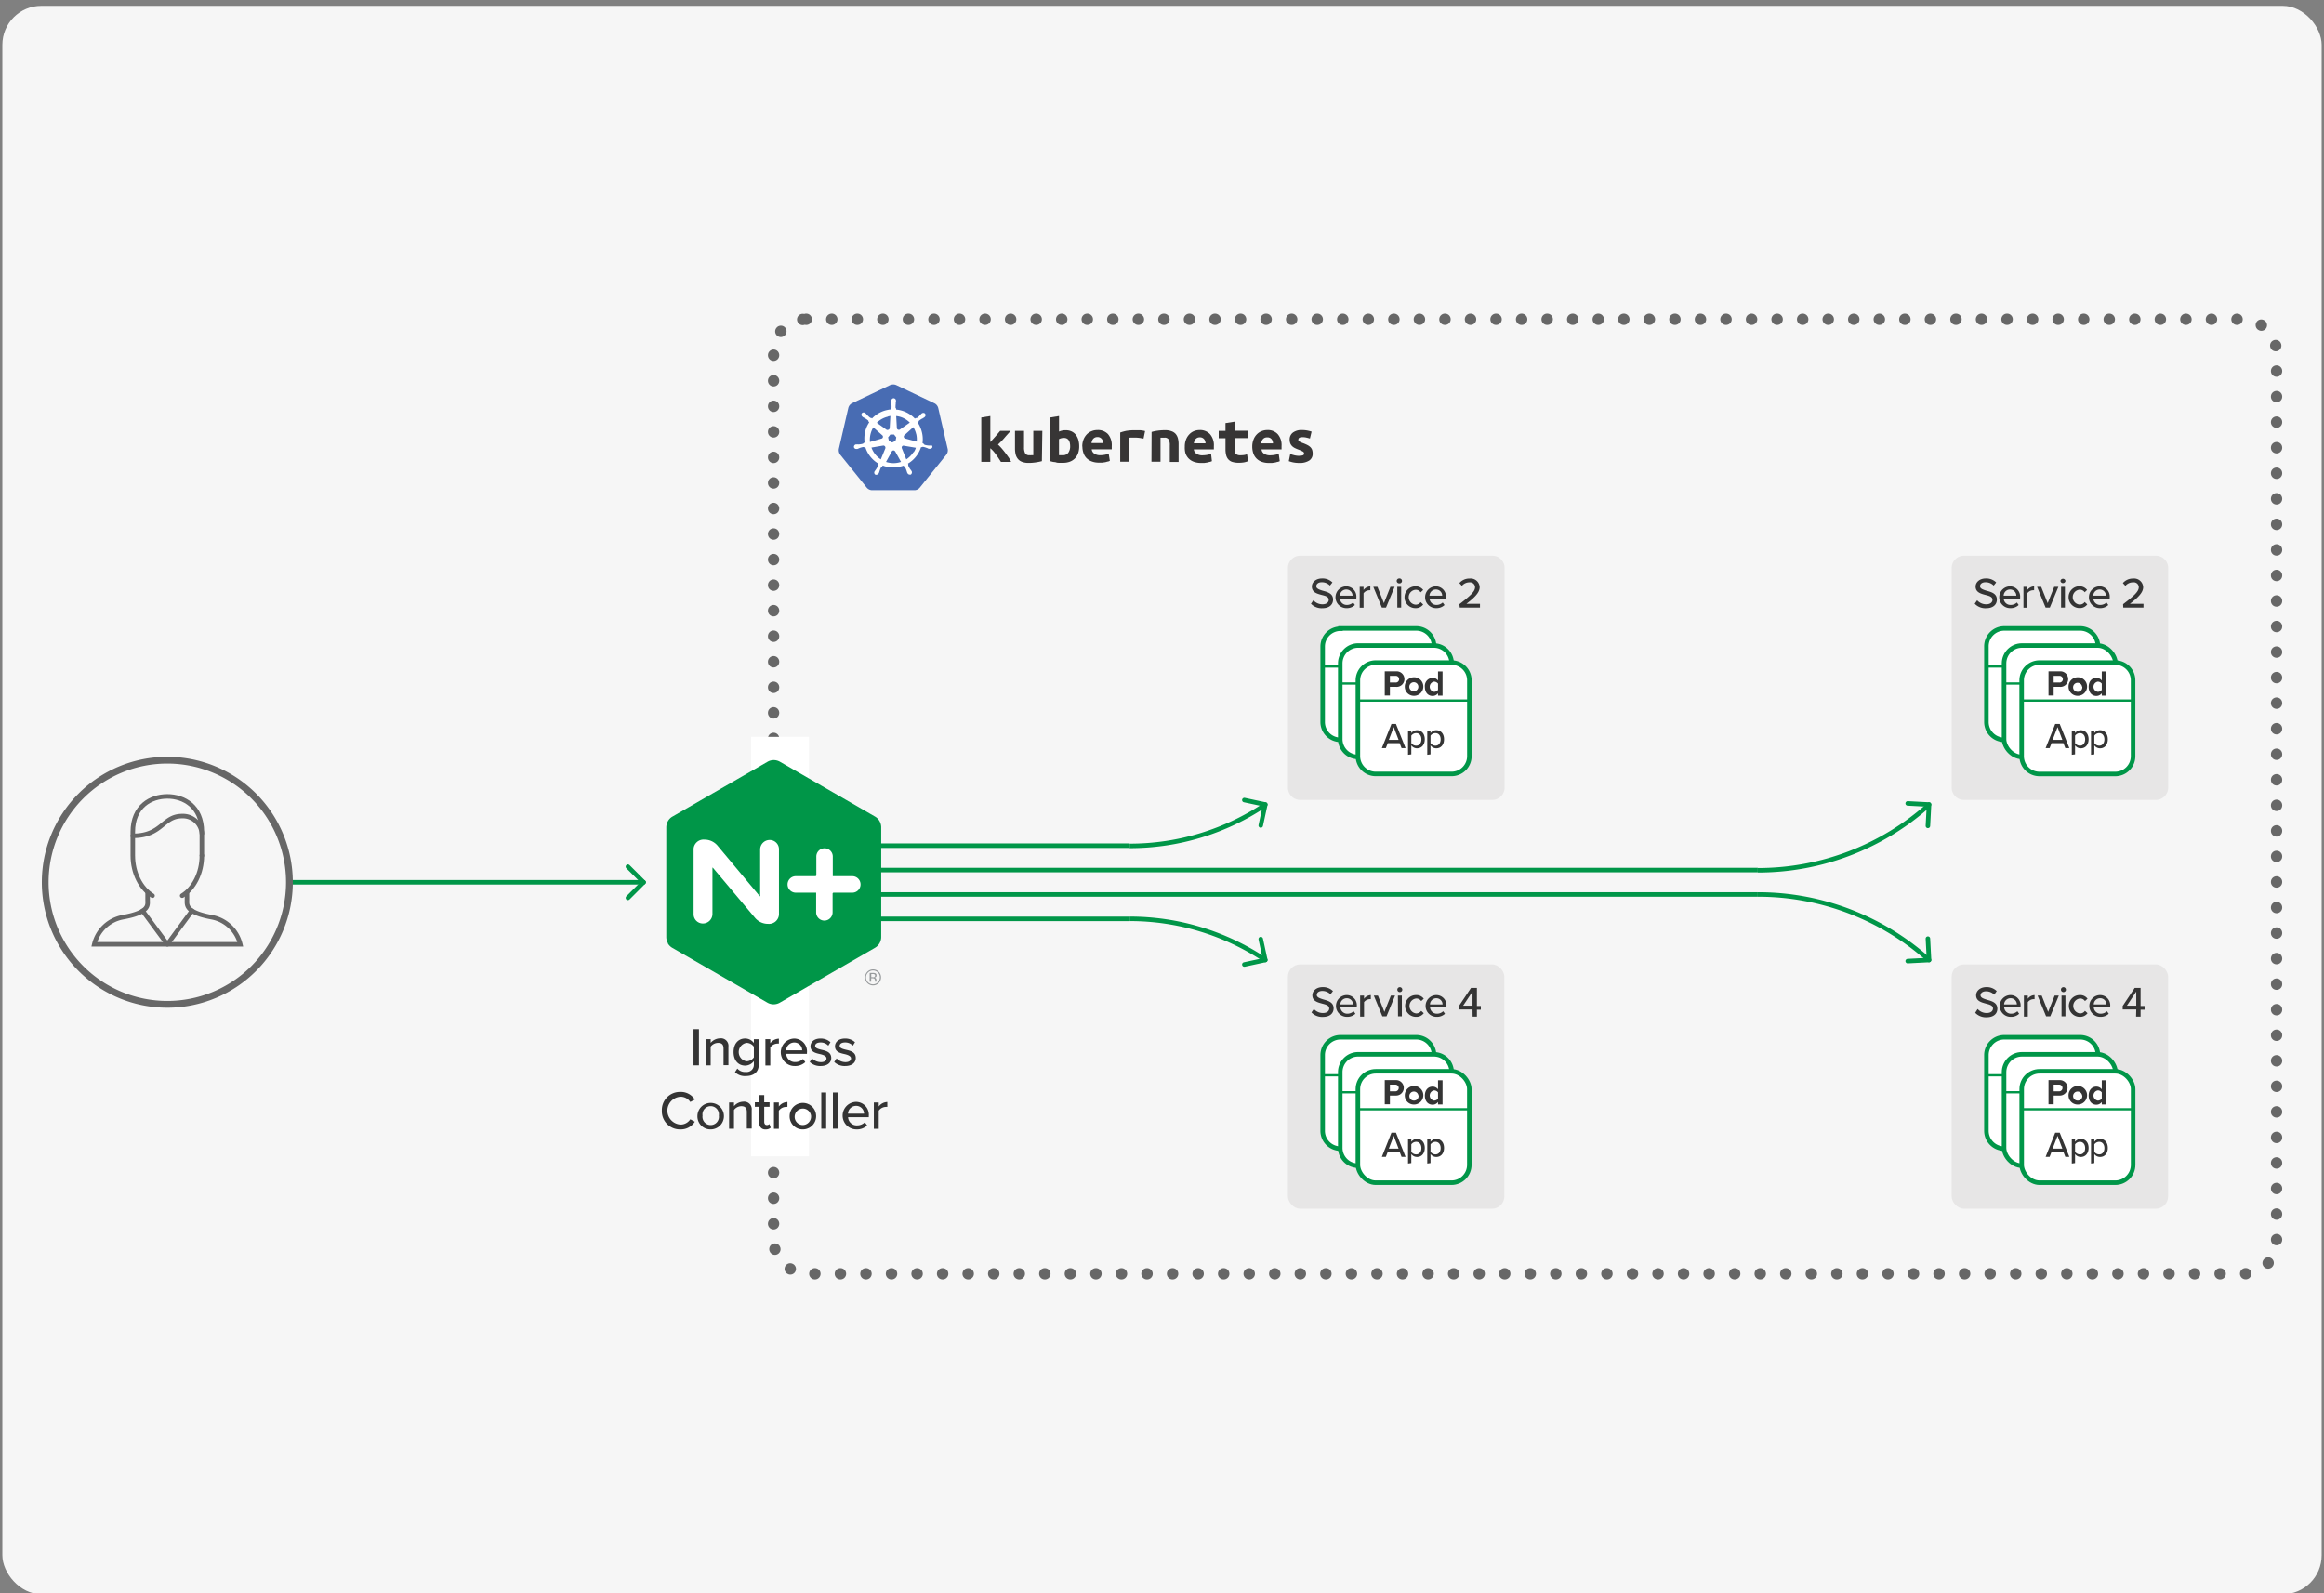 <svg xmlns="http://www.w3.org/2000/svg" xmlns:xlink="http://www.w3.org/1999/xlink" viewBox="0 0 513.92 352.37"><rect x="0" y="0" width="513.92" height="352.37" fill="#808080" stroke="none"/><defs><style>.cls-1,.cls-10,.cls-11,.cls-12,.cls-14,.cls-15,.cls-7,.cls-8,.cls-9{fill:none}.cls-2{fill:#f6f6f6}.cls-3{clip-path:url(#clip-path)}.cls-4{fill:#486cb3}.cls-5{fill:#fff}.cls-6{fill:#373535}.cls-10,.cls-11,.cls-12,.cls-7,.cls-9{stroke:#676767}.cls-11,.cls-7,.cls-8,.cls-9{stroke-linecap:round}.cls-10,.cls-12,.cls-14,.cls-15,.cls-7,.cls-8,.cls-9{stroke-miterlimit:10}.cls-7{stroke-width:2.5px;stroke-dasharray:.03 5.62}.cls-14,.cls-15,.cls-8{stroke:#009648}.cls-10,.cls-11,.cls-14,.cls-8,.cls-9{stroke-width:1px}.cls-11{stroke-linejoin:round}.cls-12{stroke-width:1.5px}.cls-13{fill:#e7e6e6}.cls-15{stroke-width:.5px}.cls-16{fill:#343434}.cls-17{fill:#979a9c}.cls-18{fill:#009648}</style><clipPath id="clip-path"><rect width="495.45" height="213.63" x="9.23" y="69.37" class="cls-1"/></clipPath></defs><title>NGINX Plus</title><g id="Background"><rect width="512.88" height="351.33" x=".52" y="1.29" class="cls-2" rx="8.61"/></g><g id="Layer_1" data-name="Layer 1"><g class="cls-3"><path d="M209.56,99.26l-2.08-9a1.6,1.6,0,0,0-.86-1.07l-8.4-4a1.57,1.57,0,0,0-.68-.15,2,2,0,0,0-.69.13l-8.4,4a1.58,1.58,0,0,0-.86,1.07l-2.08,9a1.71,1.71,0,0,0,.32,1.37l5.81,7.21a1.55,1.55,0,0,0,1.24.6h9.31a1.54,1.54,0,0,0,1.24-.6l5.81-7.21a1.58,1.58,0,0,0,.32-1.37" class="cls-4"/><path d="M206,98.55h0s0,0,0,0h-.1a2,2,0,0,0-.32,0h-.18a5.27,5.27,0,0,1-.9-.15.34.34,0,0,1-.18-.18s0,0,0,0L204,98a6.38,6.38,0,0,0-.12-2.34,6.69,6.69,0,0,0-.93-2.18l.17-.15v0a.43.43,0,0,1,.08-.25,4.86,4.86,0,0,1,.75-.51c.05,0,.1,0,.15-.09a1.33,1.33,0,0,0,.28-.16.44.44,0,0,0,.08-.07s0,0,0,0a.55.55,0,0,0,.11-.75.48.48,0,0,0-.38-.18.61.61,0,0,0-.36.13l0,0s-.05,0-.08.06l-.22.23a.41.41,0,0,1-.11.12,4,4,0,0,1-.67.6.3.3,0,0,1-.14,0,.16.16,0,0,1-.1,0h0l-.2.13a6.76,6.76,0,0,0-.68-.63,6.53,6.53,0,0,0-3.46-1.37l0-.22,0,0a.37.37,0,0,1-.14-.22,7.33,7.33,0,0,1,.05-.89v0a.53.53,0,0,1,0-.17c0-.1,0-.2.05-.31v-.15a.54.54,0,0,0-.52-.55.53.53,0,0,0-.36.17.52.52,0,0,0-.15.38v.13a.83.83,0,0,0,0,.32,1.1,1.1,0,0,0,0,.16v0a4.78,4.78,0,0,1,.05.9.36.36,0,0,1-.13.21l0,0v.22c-.3,0-.6.07-.9.13a6.43,6.43,0,0,0-3.28,1.86l-.17-.12h0l-.1,0a.3.3,0,0,1-.15-.05,4.52,4.52,0,0,1-.67-.61.41.41,0,0,0-.11-.12,2.34,2.34,0,0,0-.22-.23s-.05,0-.08-.07,0,0,0,0a.62.62,0,0,0-.37-.13.45.45,0,0,0-.38.18.55.55,0,0,0,.12.75h0l.08.07a2.09,2.09,0,0,0,.28.17.37.37,0,0,1,.15.08,4.86,4.86,0,0,1,.75.51.32.32,0,0,1,.08.25v0l.17.15a.5.5,0,0,0-.08.14,6.43,6.43,0,0,0-.93,4.38l-.22.06s0,0,0,0a.39.39,0,0,1-.18.18,4.22,4.22,0,0,1-.89.15h-.19a1.76,1.76,0,0,0-.31,0h-.1a.06.06,0,0,0-.05,0,.55.55,0,0,0-.43.62.51.51,0,0,0,.53.38.3.3,0,0,0,.13,0s0,0,0,0h.1l.3-.12.15-.07h0a4.17,4.17,0,0,1,.86-.24h0a.41.41,0,0,1,.22.08s0,0,0,0l.24,0a6.48,6.48,0,0,0,2.17,3.12,6.8,6.8,0,0,0,.71.48l-.1.22s0,0,0,0a.34.34,0,0,1,0,.27,4.75,4.75,0,0,1-.43.78h0l-.1.14-.18.26a.56.56,0,0,0-.05.08.07.07,0,0,1,0,0,.52.52,0,0,0,.22.71.49.49,0,0,0,.2,0,.6.6,0,0,0,.5-.31.1.1,0,0,1,0,0,.56.56,0,0,1,.05-.08,2.63,2.63,0,0,0,.1-.3l.05-.15a4.06,4.06,0,0,1,.35-.83c.07-.1.15-.11.22-.15h0l.12-.22a6.46,6.46,0,0,0,2.32.43,6.29,6.29,0,0,0,1.44-.16,7.78,7.78,0,0,0,.86-.25l.1.18s0,0,0,0a.27.27,0,0,1,.21.15,5.31,5.31,0,0,1,.35.82v0l.05.15a1.76,1.76,0,0,0,.1.3l.05.08a.07.07,0,0,0,0,0,.56.56,0,0,0,.49.31.46.46,0,0,0,.2,0,.44.44,0,0,0,.25-.3.53.53,0,0,0,0-.41s0,0,0,0a.22.22,0,0,0-.05-.08,1.2,1.2,0,0,0-.18-.26l-.1-.14h0a3.62,3.62,0,0,1-.43-.78.47.47,0,0,1,0-.27s0,0,0,0l-.08-.2a6.49,6.49,0,0,0,2.19-2.14,6.73,6.73,0,0,0,.7-1.49l.2,0s0,0,0,0a.49.49,0,0,1,.21-.08h0a3.83,3.83,0,0,1,.86.25h0s.1,0,.15.06a1.34,1.34,0,0,0,.3.12l.09,0h.05a.34.34,0,0,0,.14,0,.57.57,0,0,0,.53-.38.63.63,0,0,0-.48-.55m-7.69-.81-.73.35-.73-.35-.18-.78.5-.63h.81l.5.63ZM202.61,96a5.33,5.33,0,0,1,.11,1.68L200.18,97a.45.45,0,0,1-.31-.53.35.35,0,0,1,.1-.19l2-1.8a5.23,5.23,0,0,1,.64,1.57m-1.43-2.57L199,95a.44.44,0,0,1-.59-.1.37.37,0,0,1-.08-.18l-.15-2.7a5,5,0,0,1,3,1.44m-4.81-1.36.53-.1-.15,2.65a.46.46,0,0,1-.45.44.42.42,0,0,1-.2,0l-2.21-1.58a5.1,5.1,0,0,1,2.48-1.36m-3.27,2.36,2,1.76a.43.43,0,0,1,.05.61.35.35,0,0,1-.2.13l-2.57.75a5.31,5.31,0,0,1,.75-3.25m-.45,4.49,2.64-.45a.46.46,0,0,1,.46.35.49.49,0,0,1,0,.27l-1,2.44a5.23,5.23,0,0,1-2.07-2.61m6.06,3.3a5.13,5.13,0,0,1-1.17.14,5.46,5.46,0,0,1-1.67-.27l1.31-2.37a.43.43,0,0,1,.53-.12.73.73,0,0,1,.2.19l1.28,2.3-.48.13m3.23-2.3a5.31,5.31,0,0,1-1.59,1.61l-1-2.51a.44.44,0,0,1,.24-.51.43.43,0,0,1,.23,0l2.65.45a3.34,3.34,0,0,1-.48,1" class="cls-5"/><path d="M219,97.78l.59-.65.6-.67.54-.64c.17-.19.32-.37.44-.52h2.32c-.46.54-.91,1-1.35,1.53s-.93,1-1.45,1.5a9.43,9.43,0,0,1,.81.84q.42.49.81,1c.27.35.51.7.73,1s.4.67.55,1h-2.25q-.21-.35-.48-.75c-.18-.28-.37-.56-.57-.83s-.41-.54-.63-.8a6.46,6.46,0,0,0-.66-.64v3h-2V92.34l2-.32Z" class="cls-6"/><path d="M230.4,102a11.82,11.82,0,0,1-1.28.26,9.88,9.88,0,0,1-1.66.13,3.88,3.88,0,0,1-1.46-.24,2.12,2.12,0,0,1-.92-.66,2.55,2.55,0,0,1-.49-1,5.73,5.73,0,0,1-.14-1.29V95.3h2v3.61a2.85,2.85,0,0,0,.25,1.36,1,1,0,0,0,.93.42,3.54,3.54,0,0,0,.45,0l.42,0V95.3h2Z" class="cls-6"/><path d="M238.65,98.75a4.45,4.45,0,0,1-.24,1.5,3.31,3.31,0,0,1-.7,1.14,3.15,3.15,0,0,1-1.13.73,4.25,4.25,0,0,1-1.52.25l-.74,0c-.26,0-.51,0-.76-.09s-.49-.07-.72-.12l-.6-.15V92.34l1.95-.32v3.44a3.37,3.37,0,0,1,.68-.22,3.14,3.14,0,0,1,.77-.08,3.06,3.06,0,0,1,1.29.25,2.63,2.63,0,0,1,.95.73,3.6,3.6,0,0,1,.58,1.14,5.18,5.18,0,0,1,.19,1.47m-2,0c0-1.26-.46-1.89-1.39-1.89a2.47,2.47,0,0,0-.6.08,1.65,1.65,0,0,0-.48.2v3.55l.37,0,.49,0a1.41,1.41,0,0,0,1.2-.55,2.43,2.43,0,0,0,.41-1.46" class="cls-6"/><path d="M239.33,98.8a4.16,4.16,0,0,1,.28-1.6,3.62,3.62,0,0,1,.74-1.15,2.94,2.94,0,0,1,1.06-.69,3.23,3.23,0,0,1,1.22-.24A3.07,3.07,0,0,1,245,96a3.74,3.74,0,0,1,.85,2.64c0,.11,0,.24,0,.37s0,.26,0,.37h-4.43a1.27,1.27,0,0,0,.56.95,2.24,2.24,0,0,0,1.34.36,6,6,0,0,0,1-.1,4.73,4.73,0,0,0,.85-.24l.26,1.58a2.33,2.33,0,0,1-.42.16c-.17,0-.37.1-.58.14l-.69.1c-.25,0-.49,0-.73,0a4.35,4.35,0,0,1-1.62-.28,3.19,3.19,0,0,1-1.15-.75,3,3,0,0,1-.66-1.14,4.36,4.36,0,0,1-.22-1.42m4.59-.74a2,2,0,0,0-.09-.49,1.13,1.13,0,0,0-.22-.42,1.26,1.26,0,0,0-.38-.3,1.2,1.2,0,0,0-.57-.12,1.33,1.33,0,0,0-.56.11,1.35,1.35,0,0,0-.4.3,1.37,1.37,0,0,0-.24.43,2.07,2.07,0,0,0-.12.49Z" class="cls-6"/><path d="M252.88,97c-.17,0-.58-.09-.82-.13a8.57,8.57,0,0,0-1.16-.08l-.64,0c-.17,0-.5,0-.59.07v5.27h-1.95V95.67a12.26,12.26,0,0,1,1.24-.35,11.22,11.22,0,0,1,2-.16l.58,0,.65,0,.55.08a4.32,4.32,0,0,1,.48.11Z" class="cls-6"/><path d="M254.66,95.54a9.61,9.61,0,0,1,1.28-.27,11.08,11.08,0,0,1,1.66-.12,3.89,3.89,0,0,1,1.46.23A2.17,2.17,0,0,1,260,96a2.6,2.6,0,0,1,.49,1,5.15,5.15,0,0,1,.14,1.29v3.89h-1.95V98.54a2.55,2.55,0,0,0-.25-1.33,1,1,0,0,0-.93-.4l-.45,0-.42,0v5.32h-2Z" class="cls-6"/><path d="M262,98.8a4.16,4.16,0,0,1,.28-1.6,3.45,3.45,0,0,1,.74-1.15,2.91,2.91,0,0,1,1-.69,3.28,3.28,0,0,1,1.23-.24,3,3,0,0,1,2.32.9,3.7,3.7,0,0,1,.86,2.64c0,.11,0,.24,0,.37s0,.26,0,.37H264a1.28,1.28,0,0,0,.57.95,2.21,2.21,0,0,0,1.33.36,6.24,6.24,0,0,0,1.06-.1,4.73,4.73,0,0,0,.85-.24L268,102a3.13,3.13,0,0,1-.42.16c-.18,0-.37.1-.58.14l-.69.1c-.25,0-.49,0-.74,0a4.43,4.43,0,0,1-1.62-.28,3.06,3.06,0,0,1-1.14-.75,3.1,3.1,0,0,1-.67-1.14A4.64,4.64,0,0,1,262,98.8m4.59-.74a2,2,0,0,0-.09-.49,1.3,1.3,0,0,0-.22-.42,1.17,1.17,0,0,0-.95-.42,1.41,1.41,0,0,0-.57.11,1.45,1.45,0,0,0-.39.3,1.2,1.2,0,0,0-.24.43,2.72,2.72,0,0,0-.13.49Z" class="cls-6"/><path d="M271,93.58l2-.31v2h2.92v1.63h-2.92v2.43a2,2,0,0,0,.21,1,1.44,1.44,0,0,0,1.1.37,6.29,6.29,0,0,0,.85-.06,3.62,3.62,0,0,0,.61-.17L276,102a4.9,4.9,0,0,1-.79.25,6.48,6.48,0,0,1-1.26.11,4.64,4.64,0,0,1-1.54-.22,2,2,0,0,1-.84-.6,2.21,2.21,0,0,1-.44-.94,5.13,5.13,0,0,1-.13-1.22V96.93H269.5V95.3H271Z" class="cls-6"/><path d="M276.92,98.8a4.15,4.15,0,0,1,.29-1.6,3.31,3.31,0,0,1,.74-1.15,2.91,2.91,0,0,1,1.05-.69,3.28,3.28,0,0,1,1.23-.24,3,3,0,0,1,2.32.9,3.69,3.69,0,0,1,.85,2.64c0,.11,0,.24,0,.37s0,.26,0,.37h-4.43a1.27,1.27,0,0,0,.56.95,2.26,2.26,0,0,0,1.34.36,6.24,6.24,0,0,0,1.06-.1,4.84,4.84,0,0,0,.84-.24L283,102a3.13,3.13,0,0,1-.42.16c-.18,0-.37.1-.59.14l-.69.1c-.24,0-.49,0-.73,0a4.43,4.43,0,0,1-1.62-.28,3.06,3.06,0,0,1-1.14-.75,3,3,0,0,1-.67-1.14,4.64,4.64,0,0,1-.22-1.42m4.59-.74a2,2,0,0,0-.08-.49,1.3,1.3,0,0,0-.22-.42,1.17,1.17,0,0,0-1-.42,1.4,1.4,0,0,0-.56.11,1.19,1.19,0,0,0-.39.3,1.07,1.07,0,0,0-.24.43,2.72,2.72,0,0,0-.13.49Z" class="cls-6"/><path d="M287.39,100.8a1.92,1.92,0,0,0,.76-.11.4.4,0,0,0,.23-.4.51.51,0,0,0-.29-.42,7.23,7.23,0,0,0-.88-.4,8.31,8.31,0,0,1-.83-.35,2.34,2.34,0,0,1-.64-.44,1.87,1.87,0,0,1-.41-.61,2.4,2.4,0,0,1-.14-.85,1.86,1.86,0,0,1,.72-1.54,3.17,3.17,0,0,1,2-.56,6.81,6.81,0,0,1,1.21.11,7.86,7.86,0,0,1,.92.24L289.67,97c-.22-.07-.47-.14-.74-.2a3.46,3.46,0,0,0-.89-.1c-.62,0-.92.17-.92.51a.46.46,0,0,0,0,.21.41.41,0,0,0,.15.18,2.7,2.7,0,0,0,.32.19c.14.06.31.14.52.21a8.83,8.83,0,0,1,1.07.47,2.59,2.59,0,0,1,.66.5,1.64,1.64,0,0,1,.34.6,2.86,2.86,0,0,1,.1.76,1.75,1.75,0,0,1-.77,1.54,3.82,3.82,0,0,1-2.17.53,6.53,6.53,0,0,1-1.53-.16A6.89,6.89,0,0,1,285,102l.32-1.59a7.2,7.2,0,0,0,1,.31,5.23,5.23,0,0,0,1,.11" class="cls-6"/><rect width="332.36" height="211.12" x="171.07" y="70.62" class="cls-7" rx="7.2"/></g><rect width="12.8" height="92.78" x="166.1" y="162.98" class="cls-5"/><line x1="64.01" x2="142.28" y1="195.15" y2="195.15" class="cls-8"/><g class="cls-3"><path d="M33.73,198.11c-2.58-1.58-4.36-5-4.36-8.88V184c0-5.67,4-7.85,7.63-7.85s7.64,2.18,7.64,7.85v5.24" class="cls-9"/><path d="M32.64,197.29v1.76c0,1.09.55,2.73-5.46,3.82a8,8,0,0,0-6.33,6H53.14a8,8,0,0,0-6.33-6c-5.85-1.09-5.46-2.73-5.46-3.82l0-1.72" class="cls-10"/></g><polyline points="31.55 201.47 37.01 208.87 42.46 201.44" class="cls-11"/><g class="cls-3"><path d="M29.37,184.87c6.54,0,6.54-4.37,10.91-4.37a4.2,4.2,0,0,1,4.36,3.84" class="cls-11"/><path d="M40.28,198.11c2.58-1.58,4.36-5,4.36-8.88" class="cls-9"/><path d="M64,195.14a27,27,0,1,1-27-27A27,27,0,0,1,64,195.14Z" class="cls-12"/><path d="M434.31,122.9h42.43a2.72,2.72,0,0,1,2.72,2.72v48.58a2.73,2.73,0,0,1-2.73,2.73H434.31a2.72,2.72,0,0,1-2.72-2.72V125.63A2.72,2.72,0,0,1,434.31,122.9Z" class="cls-13"/><path d="M460,139H443.21a3.93,3.93,0,0,0-3.94,3.93v16.77a3.93,3.93,0,0,0,3.94,3.93H460a3.94,3.94,0,0,0,3.94-3.93V143A3.94,3.94,0,0,0,460,139" class="cls-5"/><path d="M443.21,139H460a3.93,3.93,0,0,1,3.93,3.93v16.77a3.94,3.94,0,0,1-3.94,3.94H443.21a3.94,3.94,0,0,1-3.94-3.94V143A3.94,3.94,0,0,1,443.21,139Z" class="cls-14"/><line x1="439.27" x2="463.91" y1="147.42" y2="147.42" class="cls-15"/><path d="M463.87,142.78H447.1a3.93,3.93,0,0,0-3.93,3.94v16.76a3.93,3.93,0,0,0,3.93,3.94h16.77a3.93,3.93,0,0,0,3.93-3.94V146.72a3.93,3.93,0,0,0-3.93-3.94" class="cls-5"/><rect width="24.64" height="24.64" x="443.17" y="142.78" class="cls-14" rx="3.94"/><line x1="443.17" x2="467.8" y1="151.18" y2="151.18" class="cls-15"/><path d="M467.77,146.55H451a3.93,3.93,0,0,0-3.93,3.93v16.77a3.93,3.93,0,0,0,3.93,3.93h16.77a3.93,3.93,0,0,0,3.93-3.93V150.48a3.93,3.93,0,0,0-3.93-3.93" class="cls-5"/><path d="M451,146.55h16.77a3.93,3.93,0,0,1,3.93,3.93v16.77a3.94,3.94,0,0,1-3.94,3.94H451a3.94,3.94,0,0,1-3.94-3.94V150.48A3.94,3.94,0,0,1,451,146.55Z" class="cls-14"/><line x1="447.06" x2="471.7" y1="154.95" y2="154.95" class="cls-15"/></g><path d="M456.29,164.37h-2.62l-.43,1.1h-.88l2.12-5.34h1l2.13,5.34h-.89Zm-2.39-.72h2.16L455,160.82Z" class="cls-16"/><path d="M458.15,166.94V161.6h.72v.55a1.57,1.57,0,0,1,1.26-.64c1,0,1.73.76,1.73,2s-.72,2-1.73,2a1.53,1.53,0,0,1-1.26-.66v2Zm1.79-4.79a1.3,1.3,0,0,0-1.07.57v1.64a1.35,1.35,0,0,0,1.07.57c.72,0,1.16-.59,1.16-1.4S460.66,162.15,459.94,162.15Z" class="cls-16"/><path d="M462.4,166.94V161.6h.73v.55a1.57,1.57,0,0,1,1.26-.64c1,0,1.72.76,1.72,2s-.71,2-1.72,2a1.53,1.53,0,0,1-1.26-.66v2Zm1.8-4.79a1.3,1.3,0,0,0-1.07.57v1.64a1.35,1.35,0,0,0,1.07.57c.72,0,1.16-.59,1.16-1.4S464.92,162.15,464.2,162.15Z" class="cls-16"/><path d="M453,148.49h2.5a1.72,1.72,0,1,1,0,3.43h-1.36v1.91H453Zm2.35,1h-1.21v1.47h1.21a.74.74,0,1,0,0-1.47Z" class="cls-16"/><path d="M457.43,151.9a2.05,2.05,0,1,1,2.05,2A2,2,0,0,1,457.43,151.9Zm3,0a1,1,0,1,0-1,1.12A1,1,0,0,0,460.47,151.9Z" class="cls-16"/><path d="M464.78,153.34a1.51,1.51,0,0,1-1.19.59c-1,0-1.71-.74-1.71-2s.72-2,1.71-2a1.48,1.48,0,0,1,1.19.59v-2h1v5.34h-1Zm0-2.13a1.1,1.1,0,0,0-.88-.44,1.14,1.14,0,0,0,0,2.25,1.07,1.07,0,0,0,.88-.44Z" class="cls-16"/><path d="M437.22,132.77a2.69,2.69,0,0,0,2,.89c1,0,1.39-.52,1.39-1,0-.67-.73-.86-1.53-1.06-1-.27-2.2-.57-2.2-1.86,0-1,.92-1.8,2.24-1.8a3.1,3.1,0,0,1,2.31.88l-.55.7a2.47,2.47,0,0,0-1.83-.74c-.71,0-1.19.36-1.19.89s.68.76,1.47,1c1,.27,2.25.59,2.25,1.94,0,1-.69,1.92-2.4,1.92a3.24,3.24,0,0,1-2.5-1Z" class="cls-16"/><path d="M444.48,129.69a2.26,2.26,0,0,1,2.24,2.48v.21h-3.63a1.49,1.49,0,0,0,1.56,1.42,2,2,0,0,0,1.36-.54l.39.56a2.55,2.55,0,0,1-1.84.69,2.41,2.41,0,0,1-.08-4.82Zm-1.4,2.07h2.8a1.36,1.36,0,0,0-1.4-1.37A1.4,1.4,0,0,0,443.08,131.76Z" class="cls-16"/><path d="M447.46,129.8h.85v.7a2,2,0,0,1,1.51-.81v.87a1.32,1.32,0,0,0-.3,0,1.6,1.6,0,0,0-1.21.67v3.19h-.85Z" class="cls-16"/><path d="M450.47,129.8h.91l1.44,3.6,1.44-3.6h.92l-1.89,4.59h-.93Z" class="cls-16"/><path d="M455.64,128.49a.56.56,0,0,1,1.11,0,.56.56,0,0,1-1.11,0Zm.14,1.31h.85v4.59h-.85Z" class="cls-16"/><path d="M459.81,129.69a2,2,0,0,1,1.72.8L461,131a1.29,1.29,0,0,0-1.12-.57,1.65,1.65,0,0,0,0,3.29,1.32,1.32,0,0,0,1.12-.57l.57.53a2,2,0,0,1-1.72.81,2.41,2.41,0,0,1,0-4.82Z" class="cls-16"/><path d="M464.3,129.69a2.25,2.25,0,0,1,2.23,2.48v.21H462.9a1.51,1.51,0,0,0,1.56,1.42,2,2,0,0,0,1.36-.54l.4.56a2.57,2.57,0,0,1-1.84.69,2.41,2.41,0,0,1-.08-4.82Zm-1.41,2.07h2.81a1.36,1.36,0,0,0-1.4-1.37A1.41,1.41,0,0,0,462.89,131.76Z" class="cls-16"/><path d="M469.49,133.64c2.38-1.83,3.47-2.78,3.47-3.77a1.1,1.1,0,0,0-1.24-1.07,2.16,2.16,0,0,0-1.72.78l-.56-.62a2.93,2.93,0,0,1,2.28-1,2,2,0,0,1,2.21,1.91c0,1.23-1.19,2.34-2.93,3.68h3v.84h-4.47Z" class="cls-16"/><g class="cls-3"><rect width="47.87" height="54.03" x="431.58" y="213.31" class="cls-13" rx="2.72"/><path d="M460,229.42H443.21a3.94,3.94,0,0,0-3.94,3.94v16.76a3.93,3.93,0,0,0,3.94,3.94H460a3.94,3.94,0,0,0,3.94-3.94V233.36a4,4,0,0,0-3.94-3.94" class="cls-5"/><path d="M443.21,229.42H460a3.93,3.93,0,0,1,3.93,3.93v16.77a3.94,3.94,0,0,1-3.94,3.94H443.21a3.94,3.94,0,0,1-3.94-3.94V233.36A3.94,3.94,0,0,1,443.21,229.42Z" class="cls-14"/><line x1="439.27" x2="463.91" y1="237.83" y2="237.83" class="cls-15"/><path d="M463.87,233.19H447.1a3.93,3.93,0,0,0-3.93,3.93v16.77a3.93,3.93,0,0,0,3.93,3.93h16.77a3.93,3.93,0,0,0,3.93-3.93V237.12a3.93,3.93,0,0,0-3.93-3.93" class="cls-5"/><rect width="24.64" height="24.64" x="443.17" y="233.19" class="cls-14" rx="3.94"/><line x1="443.17" x2="467.8" y1="241.59" y2="241.59" class="cls-15"/><path d="M467.77,237H451a3.93,3.93,0,0,0-3.93,3.94v16.76a3.94,3.94,0,0,0,3.93,3.94h16.77a3.94,3.94,0,0,0,3.93-3.94V240.89a3.93,3.93,0,0,0-3.93-3.94" class="cls-5"/><rect width="24.64" height="24.64" x="447.07" y="236.95" class="cls-14" rx="3.94"/><line x1="447.06" x2="471.7" y1="245.35" y2="245.35" class="cls-15"/></g><path d="M456.29,254.77h-2.62l-.43,1.11h-.88l2.12-5.35h1l2.13,5.35h-.89Zm-2.39-.71h2.16L455,251.23Z" class="cls-16"/><path d="M458.15,257.35V252h.72v.55a1.58,1.58,0,0,1,1.26-.65c1,0,1.73.76,1.73,2s-.72,2-1.73,2a1.54,1.54,0,0,1-1.26-.65v2Zm1.79-4.8a1.32,1.32,0,0,0-1.07.57v1.64a1.32,1.32,0,0,0,1.07.57c.72,0,1.16-.58,1.16-1.39S460.66,252.55,459.94,252.55Z" class="cls-16"/><path d="M462.4,257.35V252h.73v.55a1.58,1.58,0,0,1,1.26-.65c1,0,1.72.76,1.72,2s-.71,2-1.72,2a1.54,1.54,0,0,1-1.26-.65v2Zm1.8-4.8a1.32,1.32,0,0,0-1.07.57v1.64a1.32,1.32,0,0,0,1.07.57c.72,0,1.16-.58,1.16-1.39S464.92,252.55,464.2,252.55Z" class="cls-16"/><path d="M453,238.9h2.5a1.71,1.71,0,1,1,0,3.42h-1.36v1.92H453Zm2.35,1h-1.21v1.48h1.21a.74.74,0,1,0,0-1.48Z" class="cls-16"/><path d="M457.43,242.3a2.05,2.05,0,1,1,2.05,2A2,2,0,0,1,457.43,242.3Zm3,0a1,1,0,1,0-1,1.13A1,1,0,0,0,460.47,242.3Z" class="cls-16"/><path d="M464.78,243.74a1.49,1.49,0,0,1-1.19.6c-1,0-1.71-.74-1.71-2s.72-2,1.71-2a1.49,1.49,0,0,1,1.19.6v-2h1v5.34h-1Zm0-2.12a1.07,1.07,0,0,0-.88-.44,1.14,1.14,0,0,0,0,2.25,1.07,1.07,0,0,0,.88-.44Z" class="cls-16"/><path d="M437.33,223.17a2.63,2.63,0,0,0,2,.89c1,0,1.39-.52,1.39-1,0-.67-.72-.86-1.53-1.07-1-.27-2.2-.56-2.2-1.85,0-1,.93-1.81,2.25-1.81a3.1,3.1,0,0,1,2.31.88L441,220a2.5,2.5,0,0,0-1.84-.74c-.7,0-1.19.36-1.19.89s.69.75,1.48,1c1,.28,2.24.6,2.24,1.95,0,1-.68,1.91-2.4,1.91a3.26,3.26,0,0,1-2.5-1Z" class="cls-16"/><path d="M444.59,220.09a2.25,2.25,0,0,1,2.23,2.48v.21h-3.63a1.51,1.51,0,0,0,1.56,1.43,2,2,0,0,0,1.36-.54l.4.56a2.62,2.62,0,0,1-1.85.68,2.41,2.41,0,0,1-.07-4.82Zm-1.41,2.07H446a1.37,1.37,0,0,0-1.4-1.37A1.42,1.42,0,0,0,443.18,222.16Z" class="cls-16"/><path d="M447.56,220.2h.86v.71a1.93,1.93,0,0,1,1.5-.81V221a1.23,1.23,0,0,0-.29,0,1.63,1.63,0,0,0-1.21.66v3.2h-.86Z" class="cls-16"/><path d="M450.58,220.2h.91l1.43,3.61,1.44-3.61h.92l-1.89,4.6h-.92Z" class="cls-16"/><path d="M455.75,218.89a.55.55,0,0,1,1.1,0,.55.55,0,0,1-1.1,0Zm.13,1.31h.86v4.6h-.86Z" class="cls-16"/><path d="M459.91,220.09a2,2,0,0,1,1.72.81l-.57.52a1.28,1.28,0,0,0-1.11-.57,1.66,1.66,0,0,0,0,3.3,1.3,1.3,0,0,0,1.11-.57l.57.52a2,2,0,0,1-1.72.81,2.41,2.41,0,0,1,0-4.82Z" class="cls-16"/><path d="M464.41,220.09a2.26,2.26,0,0,1,2.23,2.48v.21H463a1.51,1.51,0,0,0,1.56,1.43,2,2,0,0,0,1.36-.54l.4.56a2.63,2.63,0,0,1-1.85.68,2.41,2.41,0,0,1-.07-4.82ZM463,222.16h2.8a1.36,1.36,0,0,0-1.39-1.37A1.41,1.41,0,0,0,463,222.16Z" class="cls-16"/><path d="M472.4,223.27h-3v-.77l2.66-4h1.3v4h.88v.83h-.88v1.53h-1Zm-2.07-.83h2.07v-3.12Z" class="cls-16"/><g class="cls-3"><path d="M287.53,122.9H330a2.72,2.72,0,0,1,2.72,2.72v48.58a2.73,2.73,0,0,1-2.73,2.73H287.53a2.72,2.72,0,0,1-2.72-2.72V125.63A2.72,2.72,0,0,1,287.53,122.9Z" class="cls-13"/><path d="M313.19,139H296.42a3.93,3.93,0,0,0-3.93,3.93v16.77a3.93,3.93,0,0,0,3.93,3.93h16.77a3.94,3.94,0,0,0,3.94-3.93V143a3.94,3.94,0,0,0-3.94-3.93" class="cls-5"/><path d="M296.43,139h16.77a3.93,3.93,0,0,1,3.93,3.93v16.77a3.94,3.94,0,0,1-3.94,3.94H296.43a3.94,3.94,0,0,1-3.94-3.94V143a3.94,3.94,0,0,1,3.94-3.94Z" class="cls-14"/><line x1="292.49" x2="317.13" y1="147.42" y2="147.42" class="cls-15"/><path d="M317.09,142.78H300.32a3.93,3.93,0,0,0-3.93,3.94v16.76a3.93,3.93,0,0,0,3.93,3.94h16.77a3.93,3.93,0,0,0,3.93-3.94V146.72a3.93,3.93,0,0,0-3.93-3.94" class="cls-5"/><path d="M300.32,142.78h16.76a3.93,3.93,0,0,1,3.93,3.93v16.77a3.94,3.94,0,0,1-3.94,3.94H300.32a3.94,3.94,0,0,1-3.94-3.94V146.72a3.94,3.94,0,0,1,3.94-3.94Z" class="cls-14"/><line x1="296.39" x2="321.02" y1="151.18" y2="151.18" class="cls-15"/><path d="M321,146.55H304.22a3.93,3.93,0,0,0-3.94,3.93v16.77a3.93,3.93,0,0,0,3.94,3.93H321a3.93,3.93,0,0,0,3.94-3.93V150.48a3.93,3.93,0,0,0-3.94-3.93" class="cls-5"/><path d="M304.22,146.55H321a3.93,3.93,0,0,1,3.93,3.93v16.77a3.93,3.93,0,0,1-3.93,3.93H304.22a3.94,3.94,0,0,1-3.94-3.94V150.48A3.94,3.94,0,0,1,304.22,146.55Z" class="cls-14"/><line x1="300.28" x2="324.92" y1="154.95" y2="154.95" class="cls-15"/></g><path d="M309.51,164.37h-2.62l-.43,1.1h-.88l2.12-5.34h1l2.12,5.34h-.88Zm-2.39-.72h2.16l-1.08-2.83Z" class="cls-16"/><path d="M311.37,166.94V161.6h.72v.55a1.57,1.57,0,0,1,1.26-.64c1,0,1.72.76,1.72,2s-.71,2-1.72,2a1.53,1.53,0,0,1-1.26-.66v2Zm1.79-4.79a1.3,1.3,0,0,0-1.07.57v1.64a1.35,1.35,0,0,0,1.07.57c.72,0,1.16-.59,1.16-1.4S313.88,162.15,313.16,162.15Z" class="cls-16"/><path d="M315.62,166.94V161.6h.72v.55a1.59,1.59,0,0,1,1.27-.64c1,0,1.72.76,1.72,2s-.71,2-1.72,2a1.54,1.54,0,0,1-1.27-.66v2Zm1.8-4.79a1.33,1.33,0,0,0-1.08.57v1.64a1.39,1.39,0,0,0,1.08.57c.72,0,1.16-.59,1.16-1.4S318.14,162.15,317.42,162.15Z" class="cls-16"/><path d="M306.22,148.49h2.5a1.72,1.72,0,1,1,0,3.43h-1.36v1.91h-1.14Zm2.35,1h-1.21v1.47h1.21a.74.74,0,1,0,0-1.47Z" class="cls-16"/><path d="M310.65,151.9a2.05,2.05,0,1,1,2,2A2,2,0,0,1,310.65,151.9Zm3,0a1,1,0,1,0-2,0,1,1,0,1,0,2,0Z" class="cls-16"/><path d="M318,153.34a1.51,1.51,0,0,1-1.19.59c-1,0-1.72-.74-1.72-2a1.79,1.79,0,0,1,1.72-2,1.48,1.48,0,0,1,1.19.59v-2h1v5.34h-1Zm0-2.13a1.12,1.12,0,0,0-.88-.44,1.14,1.14,0,0,0,0,2.25,1.09,1.09,0,0,0,.88-.44Z" class="cls-16"/><path d="M290.44,132.77a2.69,2.69,0,0,0,2,.89c1,0,1.39-.52,1.39-1,0-.67-.73-.86-1.54-1.06-1-.27-2.19-.57-2.19-1.86,0-1,.92-1.8,2.24-1.8a3.1,3.1,0,0,1,2.31.88l-.55.7a2.47,2.47,0,0,0-1.83-.74c-.71,0-1.19.36-1.19.89s.68.76,1.47,1c1,.27,2.24.59,2.24,1.94,0,1-.68,1.92-2.39,1.92a3.24,3.24,0,0,1-2.5-1Z" class="cls-16"/><path d="M297.7,129.69a2.26,2.26,0,0,1,2.24,2.48v.21h-3.63a1.49,1.49,0,0,0,1.55,1.42,2,2,0,0,0,1.36-.54l.4.56a2.55,2.55,0,0,1-1.84.69,2.41,2.41,0,0,1-.08-4.82Zm-1.4,2.07h2.8a1.36,1.36,0,0,0-1.4-1.37A1.4,1.4,0,0,0,296.3,131.76Z" class="cls-16"/><path d="M300.68,129.8h.85v.7a2,2,0,0,1,1.5-.81v.87a1.23,1.23,0,0,0-.29,0,1.6,1.6,0,0,0-1.21.67v3.19h-.85Z" class="cls-16"/><path d="M303.69,129.8h.91l1.44,3.6,1.43-3.6h.93l-1.9,4.59h-.92Z" class="cls-16"/><path d="M308.86,128.49a.55.55,0,0,1,.55-.55.55.55,0,1,1,0,1.09A.55.55,0,0,1,308.86,128.49Zm.13,1.31h.86v4.59H309Z" class="cls-16"/><path d="M313,129.69a2,2,0,0,1,1.72.8l-.57.53a1.27,1.27,0,0,0-1.11-.57,1.65,1.65,0,0,0,0,3.29,1.29,1.29,0,0,0,1.11-.57l.57.53a2,2,0,0,1-1.72.81,2.41,2.41,0,0,1,0-4.82Z" class="cls-16"/><path d="M317.52,129.69a2.25,2.25,0,0,1,2.23,2.48v.21h-3.63a1.51,1.51,0,0,0,1.56,1.42,2,2,0,0,0,1.36-.54l.4.56a2.58,2.58,0,0,1-1.85.69,2.41,2.41,0,0,1-.07-4.82Zm-1.41,2.07h2.81a1.36,1.36,0,0,0-1.4-1.37A1.41,1.41,0,0,0,316.11,131.76Z" class="cls-16"/><path d="M322.72,133.64c2.37-1.83,3.47-2.78,3.47-3.77A1.1,1.1,0,0,0,325,128.8a2.16,2.16,0,0,0-1.72.78l-.56-.62a2.91,2.91,0,0,1,2.27-1,2,2,0,0,1,2.22,1.91c0,1.23-1.19,2.34-2.93,3.68h3v.84h-4.47Z" class="cls-16"/><g class="cls-3"><rect width="47.87" height="54.03" x="284.8" y="213.31" class="cls-13" rx="2.72"/><path d="M313.19,229.42H296.42a3.94,3.94,0,0,0-3.93,3.94v16.76a3.93,3.93,0,0,0,3.93,3.94h16.77a3.94,3.94,0,0,0,3.94-3.94V233.36a4,4,0,0,0-3.94-3.94" class="cls-5"/><path d="M296.43,229.42h16.76a3.93,3.93,0,0,1,3.93,3.93v16.77a3.94,3.94,0,0,1-3.94,3.94H296.43a3.94,3.94,0,0,1-3.94-3.94V233.36A3.94,3.94,0,0,1,296.43,229.42Z" class="cls-14"/><line x1="292.49" x2="317.13" y1="237.83" y2="237.83" class="cls-15"/><path d="M317.09,233.19H300.32a3.93,3.93,0,0,0-3.93,3.93v16.77a3.93,3.93,0,0,0,3.93,3.93h16.77a3.93,3.93,0,0,0,3.93-3.93V237.12a3.93,3.93,0,0,0-3.93-3.93" class="cls-5"/><path d="M300.32,233.19h16.76a3.93,3.93,0,0,1,3.93,3.93v16.77a3.94,3.94,0,0,1-3.94,3.94H300.32a3.94,3.94,0,0,1-3.94-3.94V237.12A3.94,3.94,0,0,1,300.32,233.19Z" class="cls-14"/><line x1="296.39" x2="321.02" y1="241.59" y2="241.59" class="cls-15"/><path d="M321,237H304.22a3.93,3.93,0,0,0-3.94,3.94v16.76a3.94,3.94,0,0,0,3.94,3.94H321a3.94,3.94,0,0,0,3.94-3.94V240.89A3.93,3.93,0,0,0,321,237" class="cls-5"/><rect width="24.64" height="24.64" x="300.28" y="236.95" class="cls-14" rx="3.94"/><line x1="300.28" x2="324.92" y1="245.35" y2="245.35" class="cls-15"/></g><path d="M309.51,254.77h-2.62l-.43,1.11h-.88l2.12-5.35h1l2.12,5.35h-.88Zm-2.39-.71h2.16l-1.08-2.83Z" class="cls-16"/><path d="M311.37,257.35V252h.72v.55a1.58,1.58,0,0,1,1.26-.65c1,0,1.72.76,1.72,2s-.71,2-1.72,2a1.54,1.54,0,0,1-1.26-.65v2Zm1.79-4.8a1.32,1.32,0,0,0-1.07.57v1.64a1.32,1.32,0,0,0,1.07.57c.72,0,1.16-.58,1.16-1.39S313.88,252.55,313.16,252.55Z" class="cls-16"/><path d="M315.62,257.35V252h.72v.55a1.6,1.6,0,0,1,1.27-.65c1,0,1.72.76,1.72,2s-.71,2-1.72,2a1.56,1.56,0,0,1-1.27-.65v2Zm1.8-4.8a1.36,1.36,0,0,0-1.08.57v1.64a1.36,1.36,0,0,0,1.08.57c.72,0,1.16-.58,1.16-1.39S318.14,252.55,317.42,252.55Z" class="cls-16"/><path d="M306.22,238.9h2.5a1.71,1.71,0,1,1,0,3.42h-1.36v1.92h-1.14Zm2.35,1h-1.21v1.48h1.21a.74.74,0,1,0,0-1.48Z" class="cls-16"/><path d="M310.65,242.3a2.05,2.05,0,1,1,2,2A2,2,0,0,1,310.65,242.3Zm3,0a1,1,0,1,0-1,1.13A1,1,0,0,0,313.69,242.3Z" class="cls-16"/><path d="M318,243.74a1.49,1.49,0,0,1-1.19.6c-1,0-1.72-.74-1.72-2s.73-2,1.72-2a1.49,1.49,0,0,1,1.19.6v-2h1v5.34h-1Zm0-2.12a1.09,1.09,0,0,0-.88-.44,1.14,1.14,0,0,0,0,2.25A1.09,1.09,0,0,0,318,243Z" class="cls-16"/><path d="M290.55,223.17a2.63,2.63,0,0,0,2,.89c1,0,1.39-.52,1.39-1,0-.67-.72-.86-1.53-1.07-1-.27-2.2-.56-2.2-1.85,0-1,.93-1.81,2.25-1.81a3.1,3.1,0,0,1,2.31.88l-.55.71a2.51,2.51,0,0,0-1.84-.74c-.7,0-1.19.36-1.19.89s.69.75,1.48,1c1,.28,2.24.6,2.24,1.95,0,1-.68,1.91-2.4,1.91a3.26,3.26,0,0,1-2.5-1Z" class="cls-16"/><path d="M297.81,220.09a2.25,2.25,0,0,1,2.23,2.48v.21h-3.63a1.51,1.51,0,0,0,1.56,1.43,2,2,0,0,0,1.36-.54l.4.56a2.62,2.62,0,0,1-1.85.68,2.41,2.41,0,0,1-.07-4.82Zm-1.41,2.07h2.81a1.37,1.37,0,0,0-1.4-1.37A1.41,1.41,0,0,0,296.4,222.16Z" class="cls-16"/><path d="M300.78,220.2h.86v.71a1.93,1.93,0,0,1,1.5-.81V221a1.32,1.32,0,0,0-.3,0,1.62,1.62,0,0,0-1.2.66v3.2h-.86Z" class="cls-16"/><path d="M303.8,220.2h.91l1.43,3.61,1.44-3.61h.92l-1.89,4.6h-.92Z" class="cls-16"/><path d="M309,218.89a.55.55,0,0,1,1.1,0,.55.55,0,1,1-1.1,0Zm.13,1.31H310v4.6h-.85Z" class="cls-16"/><path d="M313.13,220.09a2,2,0,0,1,1.72.81l-.57.52a1.29,1.29,0,0,0-1.11-.57,1.66,1.66,0,0,0,0,3.3,1.31,1.31,0,0,0,1.11-.57l.57.52a2,2,0,0,1-1.72.81,2.41,2.41,0,0,1,0-4.82Z" class="cls-16"/><path d="M317.62,220.09a2.26,2.26,0,0,1,2.24,2.48v.21h-3.63a1.5,1.5,0,0,0,1.56,1.43,1.94,1.94,0,0,0,1.35-.54l.4.56a2.59,2.59,0,0,1-1.84.68,2.41,2.41,0,0,1-.08-4.82Zm-1.4,2.07H319a1.37,1.37,0,0,0-1.4-1.37A1.4,1.4,0,0,0,316.22,222.16Z" class="cls-16"/><path d="M325.63,223.27h-3v-.77l2.67-4h1.3v4h.87v.83h-.87v1.53h-.95Zm-2.08-.83h2.08v-3.12Z" class="cls-16"/><path d="M153.36,227.63h1.2v8h-1.2Z" class="cls-16"/><path d="M160,231.93c0-1-.49-1.27-1.24-1.27a2.07,2.07,0,0,0-1.6.84v4.14h-1.08v-5.8h1.08v.82a2.79,2.79,0,0,1,2.06-1,1.66,1.66,0,0,1,1.86,1.87v4.07H160Z" class="cls-16"/><path d="M163.05,236.34a2.25,2.25,0,0,0,1.86.76,1.6,1.6,0,0,0,1.8-1.65v-.76a2.45,2.45,0,0,1-1.91,1c-1.5,0-2.58-1.11-2.58-3s1.08-3,2.58-3a2.39,2.39,0,0,1,1.91,1v-.84h1.08v5.57c0,2-1.45,2.58-2.88,2.58a3.1,3.1,0,0,1-2.38-.86Zm3.66-4.83a2,2,0,0,0-1.61-.85,2.06,2.06,0,0,0,0,4.07,2,2,0,0,0,1.61-.87Z" class="cls-16"/><path d="M169.26,229.84h1.08v.89a2.46,2.46,0,0,1,1.9-1v1.09a2,2,0,0,0-.37,0,2.08,2.08,0,0,0-1.53.84v4h-1.08Z" class="cls-16"/><path d="M175.63,229.7a2.85,2.85,0,0,1,2.82,3.13v.26h-4.59a1.91,1.91,0,0,0,2,1.81,2.45,2.45,0,0,0,1.72-.69l.5.71a3.26,3.26,0,0,1-2.33.86,3,3,0,0,1-.09-6.08Zm-1.78,2.61h3.54a1.72,1.72,0,0,0-1.76-1.73A1.78,1.78,0,0,0,173.85,232.31Z" class="cls-16"/><path d="M179.58,234.09a2.8,2.8,0,0,0,1.94.83c.82,0,1.25-.34,1.25-.83s-.66-.77-1.4-.94c-1-.22-2.14-.49-2.14-1.74,0-.92.79-1.71,2.21-1.71a3.15,3.15,0,0,1,2.21.82l-.48.76a2.27,2.27,0,0,0-1.72-.71c-.73,0-1.19.29-1.19.76s.63.67,1.35.84c1,.23,2.21.5,2.21,1.84,0,1-.82,1.77-2.35,1.77a3.3,3.3,0,0,1-2.41-.9Z" class="cls-16"/><path d="M185,234.09a2.8,2.8,0,0,0,1.94.83c.82,0,1.25-.34,1.25-.83s-.66-.77-1.4-.94c-1-.22-2.14-.49-2.14-1.74,0-.92.79-1.71,2.21-1.71a3.13,3.13,0,0,1,2.21.82l-.48.76a2.27,2.27,0,0,0-1.72-.71c-.73,0-1.19.29-1.19.76s.63.67,1.35.84c1,.23,2.21.5,2.21,1.84,0,1-.82,1.77-2.35,1.77a3.3,3.3,0,0,1-2.41-.9Z" class="cls-16"/><path d="M146.36,245.65a4,4,0,0,1,4.1-4.14,3.65,3.65,0,0,1,3.19,1.69l-1,.54a2.54,2.54,0,0,0-2.16-1.16,3.08,3.08,0,0,0,0,6.15,2.54,2.54,0,0,0,2.16-1.17l1,.54a3.64,3.64,0,0,1-3.19,1.7A4,4,0,0,1,146.36,245.65Z" class="cls-16"/><path d="M154.23,246.75a2.93,2.93,0,1,1,2.93,3.05A2.88,2.88,0,0,1,154.23,246.75Zm4.73,0a1.82,1.82,0,1,0-3.6,0,1.82,1.82,0,1,0,3.6,0Z" class="cls-16"/><path d="M165.15,245.94c0-1-.5-1.27-1.24-1.27a2.08,2.08,0,0,0-1.6.84v4.14h-1.08v-5.8h1.08v.82a2.79,2.79,0,0,1,2.06-1,1.67,1.67,0,0,1,1.86,1.87v4.07h-1.08Z" class="cls-16"/><path d="M167.93,248.37V244.8h-1v-1h1v-1.58H169v1.58h1.18v1H169v3.33c0,.4.19.71.57.71a.8.8,0,0,0,.58-.23l.28.81a1.52,1.52,0,0,1-1.13.38A1.26,1.26,0,0,1,167.93,248.37Z" class="cls-16"/><path d="M171.15,243.85h1.08v.89a2.45,2.45,0,0,1,1.9-1v1.09a2.09,2.09,0,0,0-.38,0,2,2,0,0,0-1.52.84v4h-1.08Z" class="cls-16"/><path d="M174.62,246.75a2.93,2.93,0,1,1,2.93,3.05A2.88,2.88,0,0,1,174.62,246.75Zm4.73,0a1.82,1.82,0,1,0-1.8,2.09A1.88,1.88,0,0,0,179.35,246.75Z" class="cls-16"/><path d="M181.62,241.64h1.08v8h-1.08Z" class="cls-16"/><path d="M184.19,241.64h1.08v8h-1.08Z" class="cls-16"/><path d="M189.3,243.71a2.85,2.85,0,0,1,2.82,3.13v.27h-4.58a1.9,1.9,0,0,0,2,1.8,2.43,2.43,0,0,0,1.71-.69l.51.71a3.26,3.26,0,0,1-2.33.87,3,3,0,0,1-.1-6.09Zm-1.78,2.62h3.55a1.72,1.72,0,0,0-1.77-1.73A1.78,1.78,0,0,0,187.52,246.33Z" class="cls-16"/><path d="M193.24,243.85h1.08v.89a2.45,2.45,0,0,1,1.9-1v1.09a2.09,2.09,0,0,0-.38,0,2,2,0,0,0-1.52.84v4h-1.08Z" class="cls-16"/><g class="cls-3"><path d="M279.8,178a53.76,53.76,0,0,1-30,9.1" class="cls-14"/></g><line x1="275.17" x2="279.8" y1="176.96" y2="177.95" class="cls-8"/><line x1="278.8" x2="279.8" y1="182.58" y2="177.95" class="cls-8"/><line x1="193.86" x2="249.79" y1="187.05" y2="187.05" class="cls-14"/><g class="cls-3"><path d="M426.58,178a56.52,56.52,0,0,1-37.87,14.49" class="cls-14"/></g><line x1="421.86" x2="426.58" y1="177.7" y2="177.95" class="cls-8"/><line x1="426.33" x2="426.58" y1="182.67" y2="177.95" class="cls-8"/><line x1="193.8" x2="388.71" y1="192.44" y2="192.44" class="cls-14"/><g class="cls-3"><path d="M279.8,212.33a53.84,53.84,0,0,0-30-9.1" class="cls-14"/></g><line x1="275.17" x2="279.8" y1="213.33" y2="212.33" class="cls-8"/><line x1="278.8" x2="279.8" y1="207.71" y2="212.33" class="cls-8"/><line x1="193.86" x2="249.79" y1="203.24" y2="203.24" class="cls-14"/><g class="cls-3"><path d="M426.58,212.34a56.48,56.48,0,0,0-37.87-14.5" class="cls-14"/></g><line x1="421.86" x2="426.58" y1="212.58" y2="212.34" class="cls-8"/><line x1="426.33" x2="426.58" y1="207.61" y2="212.34" class="cls-8"/><line x1="193.8" x2="388.71" y1="197.84" y2="197.84" class="cls-14"/><g class="cls-3"><path d="M192.31,217.14h.34v-.77h.27a.77.77,0,0,1,.39.07.47.47,0,0,1,.18.44v.24s0,0,0,0h.32v0a.22.22,0,0,1,0-.1v-.29a.58.58,0,0,0-.11-.31.52.52,0,0,0-.34-.19.77.77,0,0,0,.28-.09.43.43,0,0,0,.19-.39.47.47,0,0,0-.3-.49,1.4,1.4,0,0,0-.53-.07h-.68Zm1-1a.92.92,0,0,1-.33,0h-.31v-.71h.29a.86.86,0,0,1,.42.08.29.29,0,0,1,.13.28.32.32,0,0,1-.2.31m1-1.18a1.75,1.75,0,0,0-1.27-.51,1.77,1.77,0,1,0,1.79,1.77,1.75,1.75,0,0,0-.52-1.26m-.18.18a1.45,1.45,0,0,1,.44,1.08,1.53,1.53,0,1,1-3.06,0,1.46,1.46,0,0,1,.45-1.08,1.53,1.53,0,0,1,2.17,0" class="cls-17"/><path d="M147.68,208.65a2.72,2.72,0,0,0,1,1l21,12.11h0a2.75,2.75,0,0,0,2.79,0l21-12.11a2.76,2.76,0,0,0,1.4-2.42V183a2.81,2.81,0,0,0-.37-1.39,2.72,2.72,0,0,0-1-1l-21-12.11h0a2.75,2.75,0,0,0-2.79,0h0l-21,12.11a2.66,2.66,0,0,0-1,1,2.81,2.81,0,0,0-.37,1.39h0v24.22a2.72,2.72,0,0,0,.37,1.4" class="cls-18"/><path d="M167,203.05a3.75,3.75,0,0,0,2.87,1.29,2.2,2.2,0,0,0,2.39-2.05v-14.5a2.05,2.05,0,0,0-2-2h-.06a2.11,2.11,0,0,0-2.1,2.11v10.31a.06.06,0,0,1-.1,0L158.64,187a3.75,3.75,0,0,0-2.87-1.29,2.2,2.2,0,0,0-2.39,2v14.5a2.05,2.05,0,0,0,2,2.05h.07a2.11,2.11,0,0,0,2.1-2.1V191.93a.06.06,0,0,1,.1,0Z" class="cls-5"/><path d="M188.48,193.8h-4.32a0,0,0,0,1,0-.05v-4.3a1.82,1.82,0,0,0-3.64,0v4.12a.23.23,0,0,1-.23.23h-4.31a1.82,1.82,0,0,0,0,3.64h4.5a0,0,0,0,1,0,.05v4.31a1.82,1.82,0,0,0,3.64,0v-4.13a.23.23,0,0,1,.23-.23h4.13a1.82,1.82,0,0,0,0-3.64" class="cls-5"/><line x1="138.86" x2="142.31" y1="191.69" y2="195.14" class="cls-8"/><line x1="138.86" x2="142.31" y1="198.59" y2="195.14" class="cls-8"/></g></g></svg>
